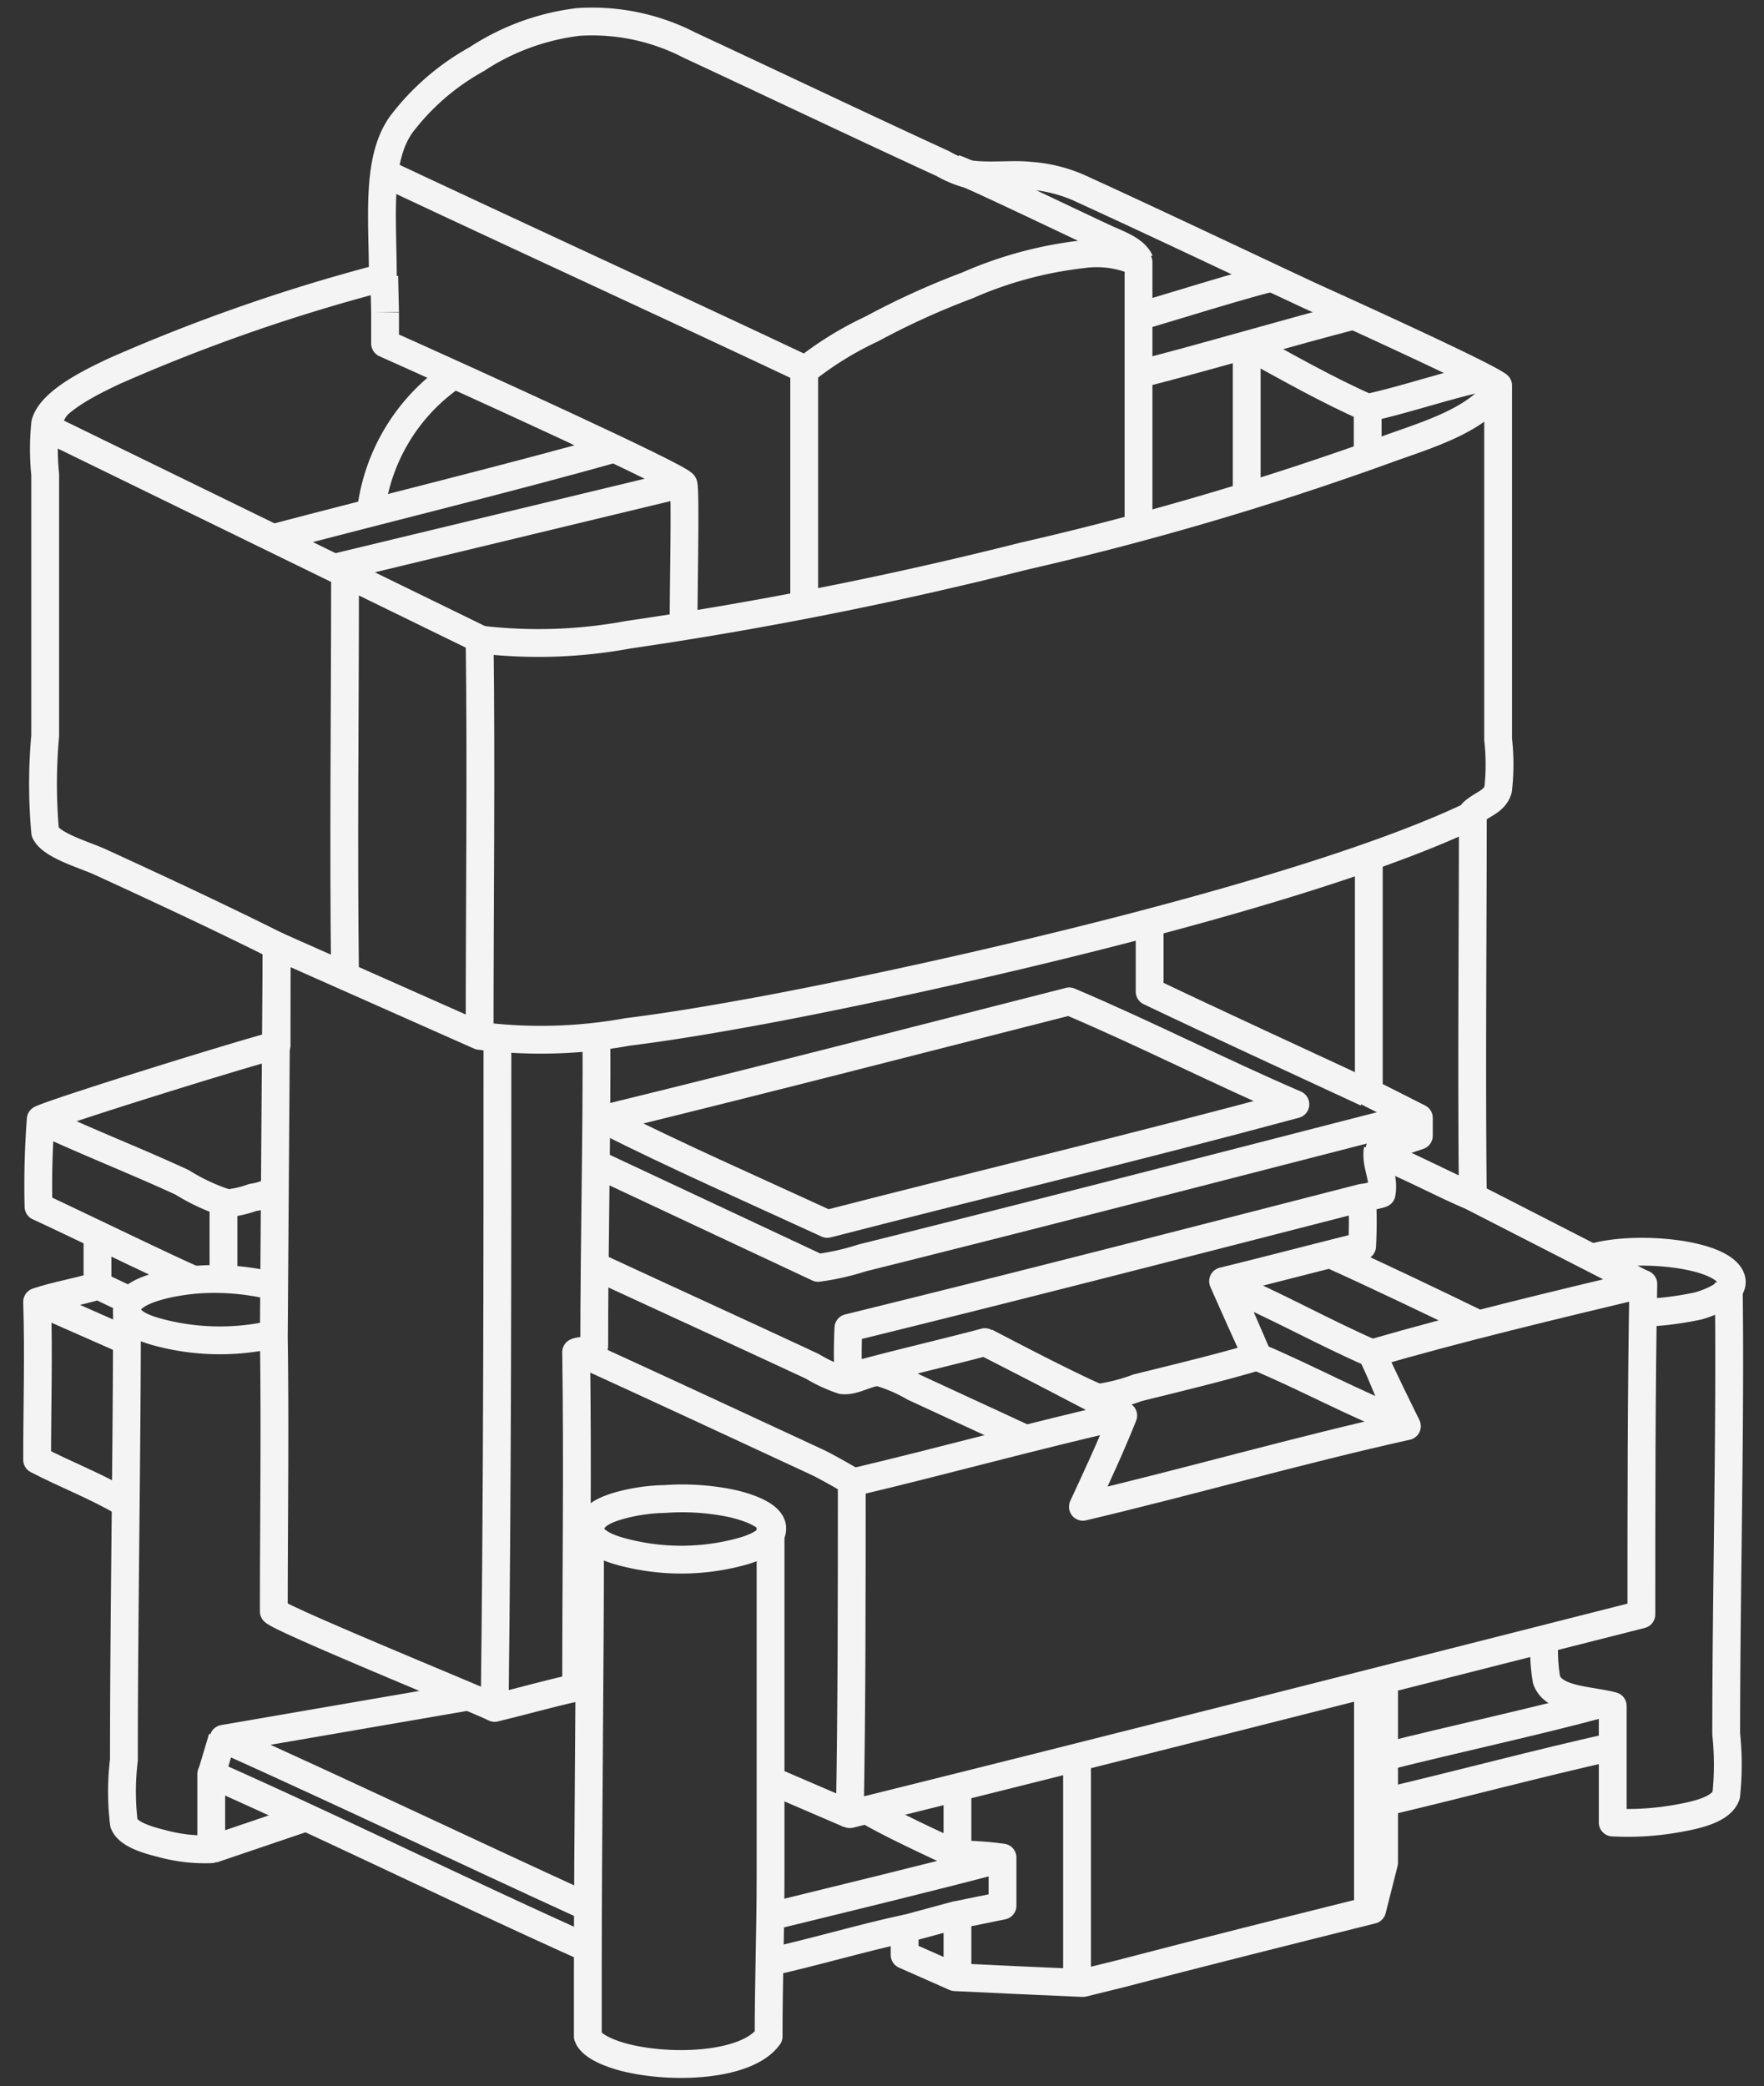 <?xml version="1.0" encoding="utf-8"?>
<svg viewBox="5.665 0 63.424 75" xmlns="http://www.w3.org/2000/svg">
  <rect x="5.665" y="0" width="63.424" height="75" fill="#333333" stroke="none"/>
  <defs>
    <style>.cls-1,.cls-2{fill:none;stroke:#f4f4f4;stroke-linejoin:round;}.cls-1{fill-rule:evenodd;}</style>
  </defs>
  <title>f4_Optiv_Reference_2z543</title>
  <g id="Linework">
    <path class="cls-1" d="M10.09,54C9.1,53.42,8,53,7,52.48c0-1.93.06-3.75,0-5.68.68-.23,1.47-.36,2.17-.57l0-1.81"/>
    <path class="cls-1" d="M55.43,60.38l0,6.58L55,68.66c-3,.75-6.08,1.52-9.1,2.31l-1.3.32-2.27-.1L40,71.08s-1.81-.8-1.81-.8v-.94c-1.5.32-3.28.85-4.87,1.2"/>
    <path class="cls-1" d="M40,6.06c.46.14,4.88,2.27,5.46,2.53.39.18,1,.38,1.19.8"/>
    <path class="cls-1" d="M46.6,19c0-3.12,0-6.43,0-9.57a3.64,3.64,0,0,0-2-.29,14.22,14.22,0,0,0-4.15,1.12A27.69,27.69,0,0,0,37,11.83a12,12,0,0,0-2.37,1.46c-5-2.36-10-4.65-15-7"/>
    <path class="cls-1" d="M19.51,11.23v1.12c3,1.34,10.65,4.82,10.73,5.06s0,4,0,5.13"/>
    <path class="cls-1" d="M51.38,10c-.28,0-4.44,1.29-4.77,1.38"/>
    <path class="cls-1" d="M46.61,13.45c2.19-.55,5.57-1.55,7.76-2.11"/>
    <path class="cls-1" d="M50.49,12.4c1.23.68,3,1.68,4.35,2.26,1.18-.24,3-.86,4.21-1.1"/>
    <path class="cls-1" d="M22,13.47a6.93,6.93,0,0,0-3,4.91"/>
    <path class="cls-1" d="M59.57,13.89c-.7,1.2-2.62,1.75-4,2.25A111.28,111.28,0,0,1,42.45,20a141,141,0,0,1-14.2,2.82A17.72,17.72,0,0,1,23,23"/>
    <path class="cls-1" d="M27.75,16.13c-3.52,1-8.62,2.25-12.25,3.21"/>
    <path class="cls-1" d="M18.07,20.6v.34c0,4.83-.06,9.31,0,14.13"/>
    <path class="cls-1" d="M47,33.15v2.5c2.28,1.09,5.52,2.58,7.8,3.64"/>
    <path class="cls-1" d="M44.11,36C38.53,37.42,33,38.85,27.35,40.23,30,41.57,32.72,42.76,35.41,44c5.59-1.44,11.28-2.8,16.83-4.3C49.5,38.52,46.89,37.18,44.11,36Z"/>
    <path class="cls-1" d="M23.55,37.28c0,8,0,16.16-.1,24.12,1-.24,1.93-.51,2.93-.73,0-4.06.06-8,0-12.06.2-.09.53,0,.65-.22,0-3.46.1-7.81.08-11.2"/>
    <path class="cls-1" d="M56.5,40.16c-6.35,1.63-13.25,3.42-19.83,5.06a9,9,0,0,1-1.59.36l-8-3.75"/>
    <path class="cls-1" d="M7.13,40.27c1.46.7,3.5,1.5,5.09,2.24a7.17,7.17,0,0,0,1.62.75,3.81,3.81,0,0,0,.91-.21,2,2,0,0,0,.82-.3"/>
    <path class="cls-1" d="M53.56,45.12c1.62.73,3.69,1.72,5.27,2.49"/>
    <path class="cls-1" d="M55.2,41.31c-.09.58.25,1,.14,1.6-.15.06-.53.11-.68.17"/>
    <path class="cls-1" d="M13.7,46V43.27"/>
    <path class="cls-1" d="M36.17,47.74a17.07,17.07,0,0,0,0,1.77c1.6-.45,3.29-.83,4.91-1.26,0,0,3.88,2,4.09,2a6.88,6.88,0,0,0,1.4-.36c1.49-.37,2.92-.71,4.3-1.12-.23-.44-1.23-2.71-1.23-2.71,1.68-.41,3.34-.85,5-1.26a16.54,16.54,0,0,0,0-1.74C48.49,44.64,42.36,46.22,36.17,47.74Z"/>
    <path class="cls-1" d="M12.61,46c-1-.43-4.59-2.18-5.56-2.62a31.09,31.09,0,0,1,.08-3.14c.6-.29,7.19-2.34,8.48-2.67V34c-2-1-4.14-2-6.32-3-.58-.27-1.76-.59-2-1.08a19.28,19.28,0,0,1,0-3.47c0-3.42,0-6,0-9.39a9.1,9.1,0,0,1,0-1.84c.22-.81,1.73-1.52,2.49-1.88a64.09,64.09,0,0,1,9.65-3.36c0-2.14-.25-4.2.65-5.49A8.65,8.65,0,0,1,22.8,2.13,8.51,8.51,0,0,1,26.45.79a7.63,7.63,0,0,1,4,.83c3.05,1.42,6,2.83,9.11,4.26a4,4,0,0,0,.83.36c.77.14,1.63,0,2.34.08a5.26,5.26,0,0,1,1.88.5c2.71,1.24,5.37,2.51,8.13,3.8.7.32,6.24,2.82,6.79,3.24,0,4,0,8.58,0,12.72a8.15,8.15,0,0,1,0,1.8c-.13.45-.58.52-.91.83,0,4.63-.05,9.15,0,13.77"/>
    <path class="cls-1" d="M64.72,47.2a11.68,11.68,0,0,0,2-.25c.5-.14,1.57-.56,1.09-1.16-.64-.78-3.45-1-4.88-.58"/>
    <path class="cls-1" d="M42.52,51.72c-1.16-.54-2.77-1.28-4-1.85a5.48,5.48,0,0,0-1.26-.54c-.42,0-.87.34-1.31.29a5.52,5.52,0,0,1-1.08-.5c-2.55-1.19-5.38-2.48-7.79-3.6"/>
    <path class="cls-1" d="M26.46,48.6c2.65,1.21,5.84,2.69,8.55,3.95.38.17,1.33.73,1.33.73"/>
    <path class="cls-1" d="M15.58,46.26A8.79,8.79,0,0,0,12.8,46c-.74.05-2.58.33-2.57,1.08,0,.54.9.76,1.34.87a8.59,8.59,0,0,0,4,0"/>
    <path class="cls-1" d="M55,48.65c.29.69,1.25,2.62,1.25,2.62-3.87.86-7.84,2-11.65,2.9.5-1.08,1-2.15,1.45-3.28-3.19.72-6.49,1.64-9.76,2.41,0,4,0,8-.07,11.92,9.51-2.36,19-4.78,28.46-7.18,0-3.94,0-8,.07-11.88C61.57,46.92,58.13,47.74,55,48.65Z"/>
    <path class="cls-1" d="M7.05,46.8l3.15,1.39"/>
    <path class="cls-1" d="M50.9,48.79c1.76.74,3.52,1.71,5.23,2.36-.41-.68-.77-1.77-1.15-2.5-1.74-.76-3.46-1.73-5.21-2.47Z"/>
    <path class="cls-1" d="M61.19,59a6.26,6.26,0,0,0,.08,1.39c.26.75,1.56.72,2.38.94v4.19A10.16,10.16,0,0,0,66,65.37c.61-.11,1.55-.3,1.73-.83a10.53,10.53,0,0,0,0-2.2c0-5.3.16-11.12.09-16.24"/>
    <path class="cls-1" d="M10.23,47.09c0,5.06-.11,11-.11,16.18a9.48,9.48,0,0,0,0,2.28c.15.4.86.6,1.34.72a5.87,5.87,0,0,0,1.8.21s0-2.7,0-2.7c4.5,2,8.91,4.18,13.43,6.21"/>
    <path class="cls-1" d="M27.89,54.14c-.4.12-1,.34-1,.83s.8.74,1.3.86a8.21,8.21,0,0,0,3.94,0c.49-.12,1.32-.37,1.3-.9s-1.15-.82-1.55-.9a8.72,8.72,0,0,0-2.31-.14A6.56,6.56,0,0,0,27.89,54.14Z"/>
    <path class="cls-1" d="M26.88,55.15s0,0,0,0c0,5-.08,10.68-.08,15.79l0,2.27c.13.37.86.64,1.34.76,1.71.43,4.39.31,5.16-.76,0-2,.07-3.78.07-5.74,0-4.13,0-8.46,0-12.55"/>
    <line class="cls-2" x1="54.85" y1="68.68" x2="54.85" y2="60.53"/>
    <path class="cls-1" d="M55.42,64.79c2.73-.64,5.51-1.39,8.25-2"/>
    <path class="cls-1" d="M63.37,61.22c-2.67.72-5.25,1.26-7.95,1.94"/>
    <path class="cls-1" d="M26.7,68.51c-4.37-2-8.66-4.05-13-6L22.46,61"/>
    <path class="cls-1" d="M40.09,64.25c0,.75,0,1.67,0,2.42a11.9,11.9,0,0,1,1.62.11v1.73l-1.62.33,0,2.24"/>
    <path class="cls-1" d="M44.39,71.26c0-2.55,0-5.6,0-8.1"/>
    <path class="cls-1" d="M36.84,65.07c.54.36,2.71,1.38,3.23,1.6"/>
    <path class="cls-1" d="M33.39,68.38v.51c2.68-.66,5.64-1.37,8.28-2.07"/>
    <path class="cls-1" d="M22.91,37.16c0-4.76.06-9.42,0-14.19L7.58,15.49s-.38-.21.11-.88"/>
    <line class="cls-2" x1="17.69" y1="20.41" x2="30.19" y2="17.4"/>
    <path class="cls-1" d="M23.45,61.4c-.41-.22-7.63-3.16-7.94-3.47,0-3.28.05-6.54,0-9.86L15.61,34l7.3,3.24a17.47,17.47,0,0,0,5.31-.14c1.68-.21,3.33-.5,4.91-.79,6.41-1.2,19.58-4.18,25.46-7"/>
    <line class="cls-2" x1="46.08" y1="50.84" x2="41.11" y2="48.25"/>
    <line class="cls-2" x1="19.51" y1="11.23" x2="19.48" y2="9.93"/>
    <line class="cls-2" x1="34.58" y1="13.29" x2="34.58" y2="21.76"/>
    <path class="cls-1" d="M64.73,46.16,58.56,43c-1-.42-2.06-1-3-1.38-.06-.06,0-.21,0-.32s-.16.06-.29,0c0,0,1.41-.47,1.41-.47l0-.64-1.8-.91c0-2.81,0-5.69,0-8.56"/>
    <line class="cls-2" x1="38.22" y1="69.34" x2="40.07" y2="68.84"/>
    <line class="cls-2" x1="54.84" y1="14.66" x2="54.84" y2="16.42"/>
    <line class="cls-2" x1="50.49" y1="12.4" x2="50.49" y2="17.86"/>
    <line class="cls-2" x1="9.22" y1="46.23" x2="10.42" y2="46.8"/>
    <line class="cls-2" x1="13.3" y1="66.48" x2="16.66" y2="65.34"/>
    <line class="cls-2" x1="36.2" y1="65.22" x2="33.39" y2="64.01"/>
    <line class="cls-2" x1="13.27" y1="63.78" x2="13.66" y2="62.48"/>
  </g>
</svg>